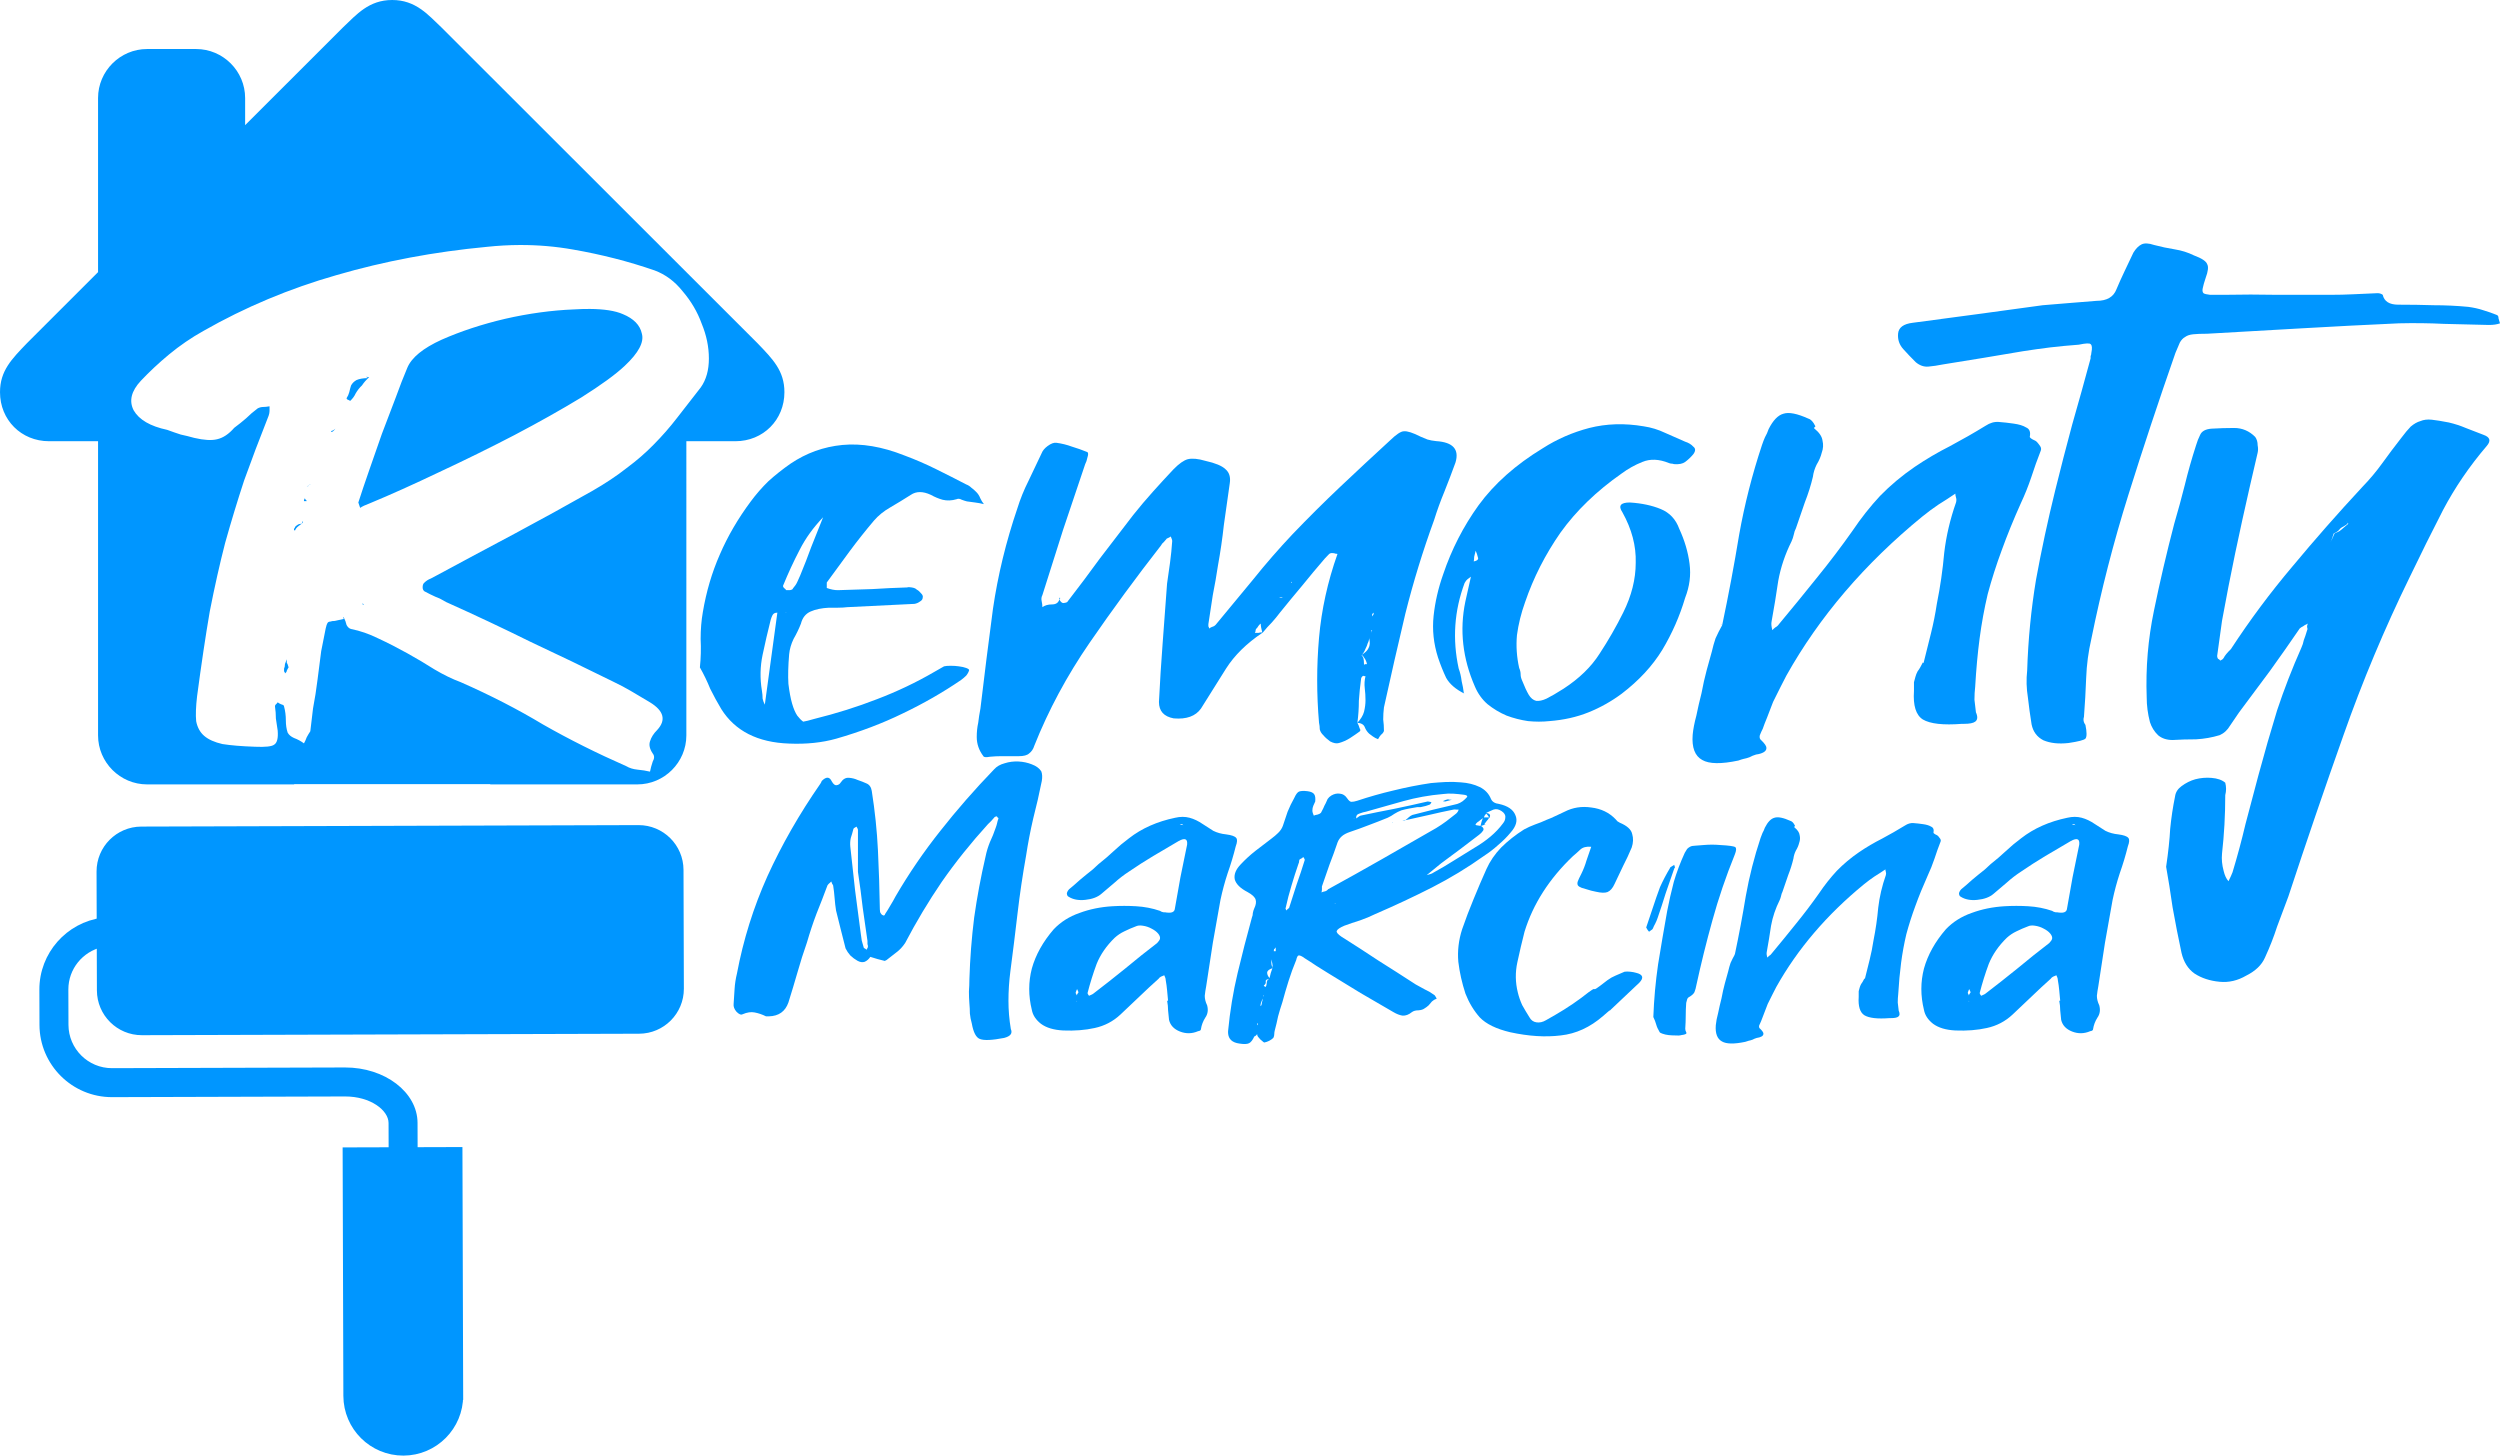 <?xml version="1.0" encoding="UTF-8" standalone="no"?>
<svg
   xmlns:dc="http://purl.org/dc/elements/1.1/"
   xmlns:cc="http://creativecommons.org/ns#"
   xmlns:rdf="http://www.w3.org/1999/02/22-rdf-syntax-ns#"
   xmlns:svg="http://www.w3.org/2000/svg"
   xmlns="http://www.w3.org/2000/svg"
   xmlns:sodipodi="http://sodipodi.sourceforge.net/DTD/sodipodi-0.dtd"
   xmlns:inkscape="http://www.inkscape.org/namespaces/inkscape"
   height="150.058mm"
   id="Layer_1"
   version="1.1"
   viewBox="0 0 974.077 567.149"
   width="257.725mm"
   xml:space="preserve"
   sodipodi:docname="RMblue.svg"
   inkscape:version="0.92.4 (5da689c313, 2019-01-14)"
   inkscape:export-filename="C:\Users\Maro\Documents\##Marek\Projekty\RemontyMarcina\res\logo\RemontyMarcinaKolor.png"
   inkscape:export-xdpi="96"
   inkscape:export-ydpi="96"><defs
   id="defs7">
	

		
		
		
		
	




















</defs><sodipodi:namedview
   pagecolor="#ffffff"
   bordercolor="#666666"
   borderopacity="1"
   objecttolerance="1"
   gridtolerance="10"
   guidetolerance="10"
   inkscape:pageopacity="0"
   inkscape:pageshadow="2"
   inkscape:window-width="1920"
   inkscape:window-height="1001"
   id="namedview5"
   showgrid="false"
   inkscape:zoom="0.921875"
   inkscape:cx="151.93595"
   inkscape:cy="269.30228"
   inkscape:window-x="-9"
   inkscape:window-y="-9"
   inkscape:window-maximized="1"
   inkscape:current-layer="Layer_1"
   units="mm"
   inkscape:snap-text-baseline="false"
   fit-margin-top="0"
   fit-margin-left="0"
   fit-margin-right="0"
   fit-margin-bottom="0" />



<g
   id="g860"><path
     inkscape:connector-curvature="0"
     id="path2"
     d="m 152.814,0 c -9.111,0 -13.887,5.673 -19.102,10.602 L 95.51,48.768 V 38.203 c 0,-10.506 -8.596,-19.102 -19.102,-19.102 H 57.307 c -10.506,0 -19.104,8.596 -19.104,19.102 v 67.83 L 10.508,133.711 C 4.548,139.919 0,144.448 0,152.814 c 0,10.754 8.254,19.1 19.104,19.1 h 19.1 v 114.611 c 0,10.506 8.598,19.102 19.104,19.102 h 57.305 v -0.094 h 76.406 v 0.094 h 57.307 c 10.506,0 19.1,-8.596 19.1,-19.102 V 171.914 h 19.104 c 10.85,0 19.102,-8.345 19.102,-19.1 0,-8.367 -4.546,-12.895 -10.506,-19.104 L 171.918,10.602 C 166.703,5.673 161.926,0 152.814,0 Z m 49.742,95.465 c 7.04,-0.027 13.942,0.56 20.707,1.762 11.059,1.922 21.648,4.63 31.766,8.125 4.235,1.573 7.883,4.282 10.941,8.127 3.294,3.845 5.763,8.04 7.41,12.584 1.882,4.544 2.824,9.087 2.824,13.631 0,4.544 -1.058,8.302 -3.176,11.273 -3.294,4.194 -6.354,8.127 -9.178,11.797 -2.824,3.67 -5.882,7.166 -9.176,10.486 -3.059,3.146 -6.588,6.203 -10.588,9.174 -3.765,2.971 -8.236,5.943 -13.412,8.914 -9.882,5.593 -19.882,11.098 -30,16.516 -9.882,5.243 -20.001,10.659 -30.354,16.252 -0.706,0.35 -1.528,0.788 -2.469,1.312 -0.941,0.35 -1.765,0.873 -2.471,1.572 -0.471,0.35 -0.707,0.96 -0.707,1.834 0,0.699 0.236,1.225 0.707,1.574 1.647,0.874 3.058,1.573 4.234,2.098 1.412,0.524 2.825,1.222 4.236,2.096 11.294,5.068 22.234,10.224 32.822,15.467 10.823,5.068 21.529,10.224 32.117,15.467 2.588,1.223 5.059,2.535 7.412,3.934 2.353,1.398 4.706,2.795 7.059,4.193 5.412,3.321 6.354,6.903 2.824,10.748 -1.412,1.398 -2.354,2.884 -2.824,4.457 -0.471,1.398 -0.118,2.971 1.059,4.719 0.706,0.874 0.706,1.923 0,3.146 -0.471,1.398 -0.823,2.708 -1.059,3.932 -1.412,-0.35 -3.059,-0.612 -4.941,-0.787 -1.647,-0.175 -3.058,-0.611 -4.234,-1.311 -11.529,-5.068 -22.353,-10.487 -32.471,-16.254 -9.882,-5.942 -20.588,-11.445 -32.117,-16.514 -3.294,-1.223 -6.707,-2.885 -10.236,-4.982 -3.294,-2.097 -6.823,-4.194 -10.588,-6.291 -3.765,-2.097 -7.528,-4.02 -11.293,-5.768 -3.529,-1.748 -7.06,-2.971 -10.59,-3.67 -0.706,-0.175 -1.293,-0.698 -1.764,-1.572 -0.235,-1.049 -0.588,-2.011 -1.059,-2.885 l -0.354,-0.262 0.354,0.787 c -1.412,0.35 -2.588,0.61 -3.529,0.785 -0.706,0 -1.295,0.089 -1.766,0.264 -0.471,0 -0.823,0.174 -1.059,0.523 -0.235,0.35 -0.47,1.049 -0.705,2.098 -0.471,2.272 -1.06,5.242 -1.766,8.912 -0.471,3.495 -0.942,7.167 -1.412,11.012 -0.471,3.845 -1.058,7.601 -1.764,11.271 -0.471,3.67 -0.823,6.642 -1.059,8.914 -0.471,0.699 -0.942,1.486 -1.412,2.359 -0.235,0.699 -0.588,1.486 -1.059,2.359 -1.176,-0.874 -2.471,-1.573 -3.883,-2.098 -1.176,-0.524 -2,-1.224 -2.471,-2.098 -0.471,-1.398 -0.705,-2.971 -0.705,-4.719 0,-1.922 -0.236,-3.756 -0.707,-5.504 0,-0.35 -0.353,-0.612 -1.059,-0.787 -0.471,-0.175 -0.942,-0.438 -1.412,-0.787 -0.235,0.35 -0.47,0.612 -0.705,0.787 -0.235,0.175 -0.354,0.438 -0.354,0.787 0.235,1.573 0.354,3.146 0.354,4.719 0.235,1.398 0.47,2.969 0.705,4.717 0.235,2.971 -0.234,4.807 -1.41,5.506 -0.941,0.699 -3.412,0.962 -7.412,0.787 -5.176,-0.175 -9.413,-0.525 -12.707,-1.049 -3.059,-0.699 -5.412,-1.748 -7.059,-3.146 -1.647,-1.398 -2.705,-3.321 -3.176,-5.768 -0.235,-2.447 -0.117,-5.68 0.354,-9.699 1.647,-12.408 3.292,-23.419 4.939,-33.031 1.882,-9.612 3.882,-18.524 6,-26.738 2.353,-8.389 4.824,-16.516 7.412,-24.381 2.824,-7.864 6,-16.253 9.529,-25.166 0.235,-0.699 0.354,-1.31 0.354,-1.834 v -1.836 c -0.941,0.175 -1.765,0.262 -2.471,0.262 -0.706,0 -1.411,0.176 -2.117,0.525 -1.647,1.223 -3.176,2.534 -4.588,3.932 -1.412,1.223 -2.941,2.447 -4.588,3.67 -2.118,2.447 -4.354,3.933 -6.707,4.457 -2.118,0.524 -5.06,0.348 -8.824,-0.525 -1.882,-0.524 -3.646,-0.961 -5.293,-1.311 -1.647,-0.524 -3.413,-1.135 -5.295,-1.834 -6.588,-1.398 -10.941,-3.933 -13.059,-7.604 -1.882,-3.67 -0.94,-7.514 2.824,-11.533 3.294,-3.495 6.941,-6.904 10.941,-10.225 4.235,-3.495 8.706,-6.554 13.412,-9.176 16.235,-9.263 33.528,-16.515 51.881,-21.758 18.588,-5.418 38.117,-9.087 58.588,-11.01 4.324,-0.459 8.598,-0.697 12.822,-0.713 z m 27.148,24.912 c -1.882,-0.011 -3.911,0.049 -6.088,0.18 -8.706,0.35 -17.648,1.573 -26.824,3.67 -8.941,2.097 -17.176,4.806 -24.705,8.127 -7.294,3.321 -11.765,6.99 -13.412,11.01 -1.412,3.321 -2.941,7.253 -4.588,11.797 -1.647,4.369 -3.413,9.001 -5.295,13.895 -1.647,4.719 -3.292,9.438 -4.939,14.156 -1.647,4.719 -3.06,8.914 -4.236,12.584 l 0.707,2.096 c 0.706,-0.524 1.999,-1.135 3.881,-1.834 8,-3.321 16.942,-7.34 26.824,-12.059 10.118,-4.719 19.881,-9.525 29.293,-14.418 9.647,-5.068 18.354,-9.963 26.119,-14.682 7.765,-4.893 13.41,-9 16.939,-12.32 5.412,-5.068 7.648,-9.263 6.707,-12.584 -0.706,-3.321 -3.177,-5.854 -7.412,-7.602 -3,-1.311 -7.324,-1.983 -12.971,-2.016 z m -86.912,26.395 c 0,0.295 0.268,0.458 0.771,0.504 0.096,-0.079 0.193,-0.169 0.289,-0.24 z m 0.734,0.535 c -1.954,0.027 -3.503,0.28 -4.615,0.775 -0.941,0.524 -1.649,1.224 -2.119,2.098 -0.235,0.699 -0.47,1.572 -0.705,2.621 -0.235,0.874 -0.588,1.66 -1.059,2.359 0,0.175 0.118,0.351 0.354,0.525 0.471,0.175 0.823,0.349 1.059,0.523 0.941,-0.874 1.647,-1.834 2.117,-2.883 0.706,-1.223 1.53,-2.273 2.471,-3.146 0.833,-1.237 1.665,-2.183 2.498,-2.873 z m -12.838,19.703 c -0.075,0.07 -0.154,0.141 -0.248,0.211 -0.235,0.175 -0.472,0.349 -0.707,0.523 -0.235,0 -0.47,0.087 -0.705,0.262 v 0.262 h 0.354 c 0.494,-0.245 0.928,-0.67 1.307,-1.258 z m -9.777,21.707 c -0.166,0.123 -0.274,0.183 -0.414,0.277 0.024,-0.002 0.034,-0.016 0.061,-0.016 0.235,0 0.354,-0.087 0.354,-0.262 z m -0.695,0.465 c -0.316,0.193 -0.574,0.32 -0.717,0.32 0.471,0 0.705,-0.087 0.705,-0.262 0,-0.022 0.008,-0.039 0.012,-0.059 z m -1.422,4.777 c 0,0.35 -0.118,0.612 -0.354,0.787 v 0.523 H 119.5 c 0,-0.175 -0.118,-0.349 -0.354,-0.523 -0.235,-0.175 -0.352,-0.438 -0.352,-0.787 z m -0.707,8.914 c 0,0.175 -0.118,0.349 -0.354,0.523 v 0.523 c 0.235,-0.175 0.354,-0.523 0.354,-1.047 z m -0.354,1.047 c -0.471,0.175 -0.823,0.264 -1.059,0.264 -0.235,0 -0.588,0.174 -1.059,0.523 -0.471,0.35 -0.705,0.612 -0.705,0.787 0,0.175 -0.118,0.349 -0.354,0.523 v 0.262 0.264 c 0.235,0 0.354,0.087 0.354,0.262 0.235,-0.699 0.706,-1.312 1.412,-1.836 z m 23.295,31.197 c 0.235,0.175 0.354,0.349 0.354,0.523 0.235,0 0.352,-0.087 0.352,-0.262 z M 111.734,256.875 c -0.235,0.524 -0.47,1.137 -0.705,1.836 0,0.699 -0.118,1.31 -0.354,1.834 v 1.049 c 0.235,0.175 0.354,0.438 0.354,0.787 0.471,-0.35 0.705,-0.699 0.705,-1.049 0.235,-0.524 0.472,-0.961 0.707,-1.311 -0.235,-0.874 -0.472,-1.486 -0.707,-1.836 z"
     style="fill:#0096ff;fill-opacity:1;stroke-width:19.102" /><path
     d="m 380.199,191.518 q 1.15,1.067 1.724,2.562 0.575,1.281 1.437,2.348 -1.724,-0.427 -3.449,-0.64 -1.437,-0.213 -3.162,-0.427 -0.862,-0.213 -2.012,-0.64 -1.15,-0.64 -2.012,-0.213 -2.874,0.854 -5.461,0.213 -2.299,-0.64 -4.599,-1.921 -4.599,-2.135 -7.76,0 -4.024,2.562 -8.048,4.91 -3.736,2.135 -6.323,5.124 -4.886,5.764 -9.485,11.955 -4.311,5.977 -8.91,12.168 v 2.135 q 2.299,0.854 4.311,0.854 7.185,-0.213 13.508,-0.427 6.611,-0.427 13.508,-0.64 0.575,-0.213 1.724,0 1.437,0.213 2.012,0.854 0.862,0.427 1.724,1.494 0.862,0.854 0.575,1.708 0,0.854 -1.15,1.494 -0.862,0.64 -2.012,0.854 l -26.155,1.281 q -1.724,0.213 -3.736,0.213 -1.724,0 -3.449,0 -4.311,0.213 -7.185,1.494 -2.874,1.281 -3.736,4.697 -1.15,2.989 -2.874,5.977 -1.437,2.989 -1.724,5.977 -0.575,6.831 -0.287,11.528 0.575,4.697 1.437,7.685 0.862,2.989 2.012,4.697 1.15,1.494 2.299,2.348 1.437,-0.213 4.311,-1.067 12.934,-3.202 24.43,-7.685 11.784,-4.483 22.418,-10.674 l 3.736,-2.135 q 0.862,-0.213 2.587,-0.213 1.724,0 3.162,0.213 1.724,0.213 2.874,0.64 1.15,0.427 1.15,0.854 -0.287,1.067 -1.15,2.135 -0.862,0.854 -2.012,1.708 -10.634,7.258 -22.706,13.022 -11.784,5.764 -25.867,9.82 -8.335,2.348 -18.394,1.921 -18.394,-0.64 -26.442,-13.449 -2.299,-3.843 -4.311,-7.899 -1.724,-4.27 -4.024,-8.326 0.575,-5.55 0.287,-11.101 0,-5.55 0.862,-10.461 2.012,-11.955 6.611,-22.415 4.599,-10.674 12.071,-20.708 3.162,-4.27 6.898,-7.899 4.024,-3.629 8.622,-6.831 9.197,-6.191 20.119,-7.258 11.209,-1.067 24.143,4.056 6.323,2.348 12.359,5.337 6.036,2.989 11.784,5.977 1.15,0.427 2.012,1.281 1.15,0.854 1.724,1.494 z m -68.404,32.662 q 2.299,-5.55 4.311,-11.101 2.299,-5.764 4.599,-11.528 -5.748,5.977 -9.197,12.809 -3.449,6.618 -6.323,13.663 -0.287,0.427 0.287,1.067 0.575,0.427 0.862,0.854 0.575,0 1.437,0 1.15,-0.213 1.15,-0.64 1.15,-1.281 1.724,-2.562 0.575,-1.281 1.15,-2.562 z m -14.946,44.831 q 0.287,1.708 0.287,3.202 0.287,1.281 0.862,2.348 l 4.886,-35.865 q -0.862,0 -1.437,0.427 -0.575,0.427 -1.15,2.348 -1.724,6.831 -3.162,13.663 -1.437,6.831 -0.287,13.876 z m 18.682,13.663 h -0.287 z m -9.485,-44.19 q 0.287,0.213 0.287,0 z"
     style="font-style:normal;font-variant:normal;font-weight:normal;font-stretch:normal;font-size:247.704px;line-height:1.25;font-family:Takota;-inkscape-font-specification:'Takota, Normal';font-variant-ligatures:normal;font-variant-caps:normal;font-variant-numeric:normal;font-feature-settings:normal;text-align:start;letter-spacing:0px;word-spacing:0px;writing-mode:lr-tb;text-anchor:start;fill:#0096ff;fill-opacity:1;stroke:none;stroke-width:6.192"
     id="path4522"
     inkscape:connector-curvature="0" /><path
     d="m 559.633,171.878 q 9.772,0.64 7.473,8.326 -2.012,5.55 -4.311,11.314 -2.299,5.55 -4.024,11.101 -6.611,18.146 -11.209,36.505 -4.311,18.146 -8.335,36.505 -0.287,2.348 -0.287,4.697 0.287,2.135 0.287,4.483 -0.287,0.854 -1.15,1.494 -0.575,0.64 -1.15,1.708 -1.15,-0.427 -2.012,-1.067 -0.862,-0.64 -1.437,-1.067 -1.15,-1.067 -1.724,-2.562 -0.575,-1.494 -2.874,-1.708 0.575,1.067 0.862,2.135 0.575,0.854 0,1.281 -1.437,1.067 -3.736,2.562 -2.012,1.281 -4.311,1.921 -1.437,0.427 -3.449,-0.64 -1.724,-1.281 -2.587,-2.348 -1.15,-1.067 -1.437,-2.348 0,-1.281 -0.287,-2.562 -1.437,-16.651 0,-33.089 1.437,-16.438 7.185,-32.662 l -0.575,-0.213 0.287,0.213 q -2.299,-0.854 -3.162,0.213 -0.862,0.854 -1.437,1.494 -4.599,5.337 -8.91,10.674 -4.311,5.124 -8.622,10.461 -1.437,1.921 -3.162,3.843 -1.724,1.708 -3.449,3.843 l -0.287,0.213 q -9.197,6.191 -14.083,13.876 -4.886,7.685 -9.772,15.584 -3.162,4.483 -10.634,3.843 -5.748,-1.067 -5.748,-6.404 0.575,-11.528 1.437,-22.842 0.862,-11.528 1.724,-23.269 0.575,-4.056 1.15,-8.112 0.575,-4.27 0.862,-8.539 0,-0.427 -0.575,-1.708 -0.575,0.427 -1.15,0.64 -0.575,0.213 -0.575,0.427 -0.575,0.64 -1.15,1.281 -0.575,0.427 -0.862,1.067 -14.658,18.786 -27.879,37.999 -13.221,19.213 -21.556,40.134 -0.575,1.921 -2.012,2.989 -1.15,1.067 -4.024,1.067 h -6.898 q -2.012,0 -4.311,0.213 -2.299,0.427 -2.587,-0.213 -2.587,-3.416 -2.587,-7.472 0,-2.989 0.575,-5.55 0.287,-2.562 0.862,-5.55 2.299,-19.427 4.886,-38.853 2.874,-19.64 9.485,-39.067 1.724,-5.55 4.311,-10.674 2.587,-5.337 5.173,-10.887 0.575,-1.494 2.299,-2.775 2.012,-1.494 3.449,-1.281 3.162,0.427 6.036,1.494 2.874,0.854 6.036,2.135 0.575,0.427 0,2.135 -0.287,1.494 -0.862,2.562 -4.311,12.809 -8.622,25.618 -4.024,12.595 -8.048,25.404 -0.575,1.067 -0.287,2.348 0.287,1.281 0.287,2.348 1.437,-1.067 3.736,-1.067 2.299,0 2.874,-1.921 0.575,1.067 1.15,1.281 0.287,0.213 1.15,0 0.862,-0.213 0.862,-0.427 6.611,-8.539 12.646,-16.865 6.323,-8.326 12.934,-16.865 3.736,-4.697 7.76,-9.18 4.024,-4.483 8.048,-8.753 3.162,-3.202 5.461,-3.843 2.587,-0.64 6.898,0.64 5.748,1.281 7.76,3.202 2.299,1.921 1.724,5.55 -1.15,8.112 -2.299,16.224 -0.862,7.899 -2.299,15.798 -0.862,5.764 -2.012,11.528 -0.862,5.55 -1.724,11.314 0,0.427 0,0.854 0.287,0.427 0.287,0.854 0.575,-0.427 1.15,-0.64 0.862,-0.213 1.437,-0.854 7.473,-8.966 14.658,-17.719 7.185,-8.966 15.233,-17.505 9.197,-9.607 18.682,-18.573 9.485,-8.966 19.257,-17.932 3.736,-3.629 5.461,-3.629 2.012,-0.213 6.611,2.135 1.437,0.64 2.587,1.067 1.437,0.427 3.449,0.64 z m -61.507,60.842 v 0.213 z m -9.197,13.876 q 0.862,0 1.437,0 0.575,-0.213 1.437,-0.213 -0.575,-2.135 -0.575,-3.416 -0.575,0.427 -0.862,0.854 -0.287,0.427 -0.575,0.854 -0.575,0.427 -0.575,1.067 0,0.427 -0.287,0.854 z m 10.347,-13.663 q 0,0 0.575,-0.213 h -1.437 q 0.287,0.213 0.862,0.213 z m 3.736,-6.191 q 0,0.213 0,0.213 0.287,0 0.287,0.213 v -0.427 z m 25.867,54.864 q 2.012,-2.135 2.587,-4.27 0.575,-2.348 0.575,-4.483 0,-2.348 -0.287,-4.697 -0.287,-2.348 0.287,-4.697 h -0.287 q -0.575,0 -0.575,-0.213 -0.862,0.64 -0.862,1.281 -0.575,4.27 -0.862,8.539 0,4.27 -0.575,8.539 z m 2.587,-22.629 q 0,0 0.575,-0.213 h 0.575 q -0.287,-1.494 -1.15,-2.562 0,-0.213 -0.287,-0.427 -0.287,-0.213 -0.575,-0.64 0,0.213 0,0.427 0.287,0 0.287,0.213 0,0.213 0.287,0.427 0.287,1.067 0.287,2.775 z m -0.862,-3.843 q 2.012,-1.281 2.587,-2.562 0.862,-1.494 0.287,-3.843 v -0.427 q 0,1.281 -0.575,2.348 -0.287,1.067 -0.862,2.135 -0.575,1.494 -1.437,2.348 z m 3.736,-8.539 q 0,-0.64 0.287,-0.854 0,-0.213 -0.287,-0.213 0,0 0,-0.213 v 0.64 z m 0.287,-6.404 q 0,0 0.575,-0.854 v -0.64 q -0.575,0.427 -0.575,0.854 z m -121.576,-7.045 q 0,0.427 -0.287,0.427 v -0.64 h 0.287 v 0.427 z"
     style="font-style:normal;font-variant:normal;font-weight:normal;font-stretch:normal;font-size:247.704px;line-height:1.25;font-family:Takota;-inkscape-font-specification:'Takota, Normal';font-variant-ligatures:normal;font-variant-caps:normal;font-variant-numeric:normal;font-feature-settings:normal;text-align:start;letter-spacing:0px;word-spacing:0px;writing-mode:lr-tb;text-anchor:start;fill:#0096ff;fill-opacity:1;stroke:none;stroke-width:6.192"
     id="path4524"
     inkscape:connector-curvature="0" /><path
     d="m 573.523,224.394 q -0.862,0.64 -1.724,1.281 -0.575,0.427 -1.15,1.494 -6.036,16.224 -2.299,33.303 0.862,2.348 1.15,4.91 0.575,2.348 0.862,4.697 l 0.287,0.213 q -5.173,-2.562 -7.185,-6.191 -1.724,-3.629 -3.162,-7.899 -2.587,-8.112 -1.724,-16.224 0.862,-8.112 3.736,-16.224 4.886,-14.517 13.796,-26.898 9.197,-12.595 25.005,-22.202 8.335,-5.337 18.107,-7.899 10.059,-2.562 21.269,-0.64 4.311,0.64 8.335,2.562 4.024,1.708 7.76,3.416 2.012,0.64 3.162,1.921 1.437,1.067 0,2.989 -1.437,1.708 -3.162,2.989 -1.437,1.067 -4.311,0.854 -0.575,-0.213 -1.15,-0.213 -0.287,0 -0.862,-0.213 -5.748,-2.348 -10.347,-0.427 -4.311,1.708 -8.048,4.483 -14.658,10.247 -23.855,23.056 -8.91,12.809 -13.796,27.112 -2.299,6.404 -3.162,12.809 -0.575,6.404 0.862,12.809 0.575,1.281 0.575,2.562 0,1.067 0.575,2.348 1.437,3.629 2.587,5.55 1.15,1.921 2.874,2.348 1.724,0.213 4.024,-0.854 2.587,-1.281 6.611,-3.843 9.197,-5.977 14.083,-13.663 5.173,-7.899 9.197,-16.011 4.886,-9.82 4.886,-19.427 0.287,-9.82 -5.173,-19.64 -2.587,-3.843 2.874,-3.843 6.898,0.427 12.071,2.562 5.173,2.135 7.185,7.685 3.162,6.831 4.024,13.663 0.862,6.618 -1.724,13.236 -3.162,10.674 -8.91,20.281 -5.748,9.393 -15.808,17.078 -6.036,4.483 -12.934,7.258 -6.898,2.775 -15.233,3.416 -4.024,0.427 -8.335,0 -4.311,-0.64 -8.335,-2.135 -4.024,-1.708 -7.473,-4.483 -3.162,-2.775 -4.886,-6.831 -7.185,-16.438 -3.736,-33.089 0.575,-2.562 1.15,-5.124 0.575,-2.775 1.15,-5.124 0.287,-1.281 0.287,-2.562 0,-1.281 0.287,-2.775 2.587,-0.427 2.012,-1.708 -0.287,-1.281 -0.862,-2.562 0.287,-0.213 0.862,-1.281 0.287,0.427 1.15,1.067 -1.437,0 -2.012,0.213 -0.287,1.067 -0.575,2.348 0,1.281 -0.287,2.348 -0.287,1.281 -0.575,2.562 0,1.281 0,2.562 z"
     style="font-style:normal;font-variant:normal;font-weight:normal;font-stretch:normal;font-size:247.704px;line-height:1.25;font-family:Takota;-inkscape-font-specification:'Takota, Normal';font-variant-ligatures:normal;font-variant-caps:normal;font-variant-numeric:normal;font-feature-settings:normal;text-align:start;letter-spacing:0px;word-spacing:0px;writing-mode:lr-tb;text-anchor:start;fill:#0096ff;fill-opacity:1;stroke:none;stroke-width:6.192"
     id="path4526"
     inkscape:connector-curvature="0" /><path
     d="m 671.01,243.607 q 3.736,-17.719 6.611,-35.224 3.162,-17.719 8.91,-35.011 0.575,-1.708 1.15,-2.989 0.862,-1.494 1.437,-3.202 2.587,-5.124 5.748,-5.977 3.162,-1.067 9.772,1.921 1.437,0.427 2.587,2.775 0.287,0.213 -0.287,0.64 -0.287,0.213 0,0.427 2.874,2.348 3.162,4.697 0.575,2.348 -0.287,4.697 -0.575,2.348 -2.012,4.697 -1.15,2.348 -1.437,4.697 -1.15,4.91 -3.162,10.034 -1.724,4.91 -3.449,10.034 -0.575,1.067 -0.862,2.562 -0.287,1.281 -0.862,2.562 -3.736,7.472 -5.173,15.371 -1.15,7.899 -2.587,15.798 -0.287,1.281 0.287,3.416 0.575,-0.64 1.15,-1.067 0.862,-0.427 1.437,-1.281 7.473,-8.966 14.658,-17.932 7.473,-9.18 14.083,-18.573 4.886,-7.258 10.634,-13.449 6.036,-6.191 13.508,-11.314 6.611,-4.483 13.796,-8.112 7.185,-3.843 13.796,-7.899 2.587,-1.708 5.173,-1.494 2.874,0.213 5.748,0.64 3.162,0.427 4.886,1.494 2.012,0.854 1.437,3.629 0,0.427 1.15,1.067 1.15,0.427 1.724,1.067 0.575,0.64 1.15,1.494 0.575,0.854 0.287,1.708 -2.012,5.124 -3.736,10.461 -1.724,5.124 -4.024,10.034 -4.311,9.607 -7.473,18.359 -3.162,8.539 -5.461,17.078 -2.012,8.539 -3.162,17.292 -1.15,8.753 -1.724,18.786 -0.287,2.562 -0.287,5.124 0.287,2.562 0.575,4.91 1.15,2.562 -0.287,3.629 -1.15,0.854 -4.311,0.854 h -0.862 q -10.922,0.854 -15.233,-1.708 -4.024,-2.562 -3.449,-11.101 0,-2.348 0,-3.416 0.287,-1.281 0.575,-2.135 0.287,-1.067 0.862,-2.135 0.862,-1.067 2.012,-3.416 l 0.287,0.213 q 1.437,-5.977 2.874,-11.528 1.437,-5.764 2.299,-11.528 2.012,-10.034 2.874,-19.854 1.15,-9.82 4.599,-19.64 0.287,-1.067 0,-1.921 -0.287,-0.854 -0.287,-1.921 h 0.575 l -0.287,0.213 q -3.449,2.348 -6.898,4.483 -3.162,2.135 -6.323,4.697 -33.627,27.539 -52.884,61.909 -0.862,1.708 -2.299,4.483 -1.437,2.775 -2.874,5.764 -1.15,2.989 -2.299,5.977 -1.15,2.775 -1.724,4.483 -0.575,1.067 -1.15,2.562 -0.287,1.281 0.575,1.921 2.012,1.921 2.012,2.989 0,1.067 -1.15,1.708 -1.15,0.64 -2.874,0.854 -1.437,0.427 -2.587,1.067 -1.15,0.427 -2.299,0.64 -0.862,0.213 -2.012,0.64 -10.059,2.135 -14.083,-0.213 -4.311,-2.348 -3.736,-9.82 0.287,-3.202 1.437,-7.472 0.862,-4.27 2.012,-8.753 0.862,-4.697 2.012,-8.966 1.15,-4.27 2.012,-7.258 0.575,-2.562 1.437,-5.124 1.15,-2.562 2.587,-5.124 l -0.575,-0.213 h 0.287 z"
     style="font-style:normal;font-variant:normal;font-weight:normal;font-stretch:normal;font-size:247.704px;line-height:1.25;font-family:Takota;-inkscape-font-specification:'Takota, Normal';font-variant-ligatures:normal;font-variant-caps:normal;font-variant-numeric:normal;font-feature-settings:normal;text-align:start;letter-spacing:0px;word-spacing:0px;writing-mode:lr-tb;text-anchor:start;fill:#0096ff;fill-opacity:1;stroke:none;stroke-width:6.192"
     id="path4528"
     inkscape:connector-curvature="0" /><path
     d="m 972.928,122.777 q 0.575,0.213 0.575,1.281 0.287,1.067 0.575,1.921 -1.724,0.64 -4.311,0.64 -8.622,-0.213 -17.532,-0.427 -8.622,-0.427 -17.532,-0.213 -18.969,0.854 -37.364,1.921 -18.394,1.067 -37.364,2.135 -3.449,0 -5.461,0.213 -2.012,0.213 -3.162,1.067 -1.15,0.64 -2.012,2.135 -0.575,1.494 -1.724,4.056 -9.772,27.966 -18.394,55.505 -8.622,27.539 -14.371,55.932 -1.724,7.472 -2.012,15.157 -0.287,7.685 -0.862,15.157 -0.575,1.708 0.575,3.202 0.862,4.27 0,5.337 -0.862,0.854 -6.611,1.708 -5.748,0.64 -9.772,-1.067 -3.736,-1.921 -4.599,-6.191 -0.862,-5.337 -1.437,-10.461 -0.862,-5.337 -0.287,-10.461 0.575,-18.146 3.449,-35.438 3.162,-17.292 7.473,-34.797 3.162,-12.809 6.611,-25.618 3.736,-13.022 7.185,-25.831 0,-0.427 0,-0.854 0.287,-0.64 0.287,-1.281 0.575,-2.775 -0.287,-3.416 -0.575,-0.64 -4.599,0.213 -5.748,0.427 -11.209,1.067 -5.173,0.64 -10.634,1.494 -7.76,1.281 -15.233,2.562 -7.76,1.281 -15.808,2.562 -3.162,0.64 -5.748,0.854 -2.587,0.213 -4.886,-1.708 -2.587,-2.562 -4.886,-5.124 -2.299,-2.562 -2.012,-5.977 0.287,-3.629 5.748,-4.27 12.934,-1.708 25.58,-3.416 12.359,-1.708 25.005,-3.416 5.173,-0.427 10.347,-0.854 5.173,-0.427 10.634,-0.854 6.036,0 7.76,-4.483 1.437,-3.416 3.162,-7.045 1.724,-3.629 3.449,-7.258 1.437,-2.348 3.162,-3.202 1.724,-0.854 4.886,0.213 4.024,1.067 8.048,1.708 4.024,0.64 7.473,2.348 4.599,1.708 5.173,3.416 0.862,1.494 -0.575,5.337 -0.862,2.562 -1.15,4.056 -0.287,1.281 0.287,1.921 0.575,0.427 2.587,0.64 2.012,0 5.461,0 10.347,-0.213 20.694,0 10.347,0 20.694,0 4.599,0 8.91,-0.213 4.599,-0.213 9.485,-0.427 l 0.287,0.427 -0.287,-0.427 q 1.15,0 2.012,0.64 0.862,3.843 6.036,3.843 7.185,0 13.796,0.213 6.898,0 13.508,0.64 3.162,0.427 5.748,1.281 2.874,0.854 5.461,1.921 z"
     style="font-style:normal;font-variant:normal;font-weight:normal;font-stretch:normal;font-size:247.704px;line-height:1.25;font-family:Takota;-inkscape-font-specification:'Takota, Normal';font-variant-ligatures:normal;font-variant-caps:normal;font-variant-numeric:normal;font-feature-settings:normal;text-align:start;letter-spacing:0px;word-spacing:0px;writing-mode:lr-tb;text-anchor:start;fill:#0096ff;fill-opacity:1;stroke:none;stroke-width:6.192"
     id="path4530"
     inkscape:connector-curvature="0" /><g
     aria-label="Marcina"
     transform="scale(1.16,0.862)"
     style="font-style:normal;font-variant:normal;font-weight:normal;font-stretch:normal;font-size:159.984px;line-height:1.25;font-family:Takota;-inkscape-font-specification:'Takota, Normal';font-variant-ligatures:normal;font-variant-caps:normal;font-variant-numeric:normal;font-feature-settings:normal;text-align:start;letter-spacing:0px;word-spacing:0px;writing-mode:lr-tb;text-anchor:start;fill:#0096ff;fill-opacity:1;stroke:none;stroke-width:3.999"
     id="text4531"><path
       d="m 349.769,348.68 q 0.48,1.76 0.16,4.32 -1.28,8.639 -2.88,16.958 -1.44,8.319 -2.4,16.798 -1.76,13.279 -2.88,26.237 -1.12,12.959 -2.4,26.077 -0.64,6.719 -0.64,13.279 0,6.399 0.8,12.799 0.96,2.88 -2.24,4 -6.079,1.6 -8.159,0.48 -1.92,-0.96 -2.72,-7.039 -0.48,-2.24 -0.64,-4.48 0,-2.24 -0.16,-4.48 -0.16,-2.72 -0.16,-5.439 0.16,-2.72 0.16,-5.599 0.32,-14.079 1.6,-27.837 1.44,-13.759 3.84,-27.677 0.48,-3.2 1.44,-6.399 1.12,-3.2 1.92,-6.399 0.32,-1.12 0.48,-2.08 0.16,-1.12 0.48,-2.24 0,-0.32 -0.32,-0.48 -0.16,-0.16 -0.16,-0.48 -0.48,0 -0.8,0.32 -1.28,2.08 -2.24,3.2 -8.639,12.799 -15.518,26.077 -6.719,13.279 -12.319,27.677 -1.28,2.56 -2.88,4.16 -1.6,1.6 -3.36,3.52 -0.16,0.16 -0.48,0.32 -0.16,0.16 -0.32,0 -2.08,-0.64 -4.64,-1.76 -0.8,1.6 -1.92,2.24 -1.12,0.48 -2.4,-0.48 -1.28,-0.96 -2.4,-2.4 -0.96,-1.44 -1.6,-3.2 -0.8,-4.16 -1.6,-8.479 -0.8,-4.32 -1.6,-8.639 -0.32,-2.72 -0.48,-5.599 -0.16,-2.88 -0.48,-5.599 0,-0.32 -0.32,-0.8 -0.16,-0.64 -0.32,-1.12 -0.32,0.32 -0.64,0.8 -0.32,0.32 -0.64,0.96 -1.76,6.399 -3.68,12.799 -1.76,6.239 -3.2,12.959 -1.76,6.719 -3.2,13.599 -1.44,6.719 -3.04,13.599 -1.6,6.079 -6.559,6.239 h -0.96 q -1.92,-1.28 -3.84,-1.76 -1.76,-0.48 -4,0.8 -0.8,0.64 -2.08,-1.12 -1.12,-1.76 -0.96,-3.52 0.16,-3.36 0.32,-6.719 0.16,-3.52 0.8,-7.039 3.2,-22.878 10.239,-43.996 7.199,-21.278 17.758,-41.756 0.32,-0.64 0.48,-1.28 2.24,-3.04 3.36,0.16 0.8,1.92 1.6,1.76 0.96,-0.16 1.44,-1.28 1.12,-2.24 2.72,-2.08 1.6,0.16 2.88,0.96 1.76,0.8 3.04,1.6 1.44,0.8 1.76,3.36 1.6,13.599 2.08,26.877 0.48,13.119 0.64,26.717 0,1.28 0.32,1.76 0.32,0.8 0.96,0.96 0,0.16 0.16,0 0.32,-0.32 0.32,-0.64 0.96,-1.92 1.76,-3.84 0.96,-2.08 1.76,-4.16 6.719,-15.518 15.039,-29.597 8.319,-14.239 18.078,-27.837 1.28,-1.92 3.52,-2.72 2.24,-0.96 4.64,-0.8 2.4,0.16 4.48,1.28 2.24,1.12 3.2,3.2 z m -58.714,80.632 q 0.16,-0.48 0.32,-0.8 0.16,-0.32 0.16,-0.64 0,-0.64 -0.16,-1.12 0,-0.64 0,-1.44 -0.8,-7.359 -1.6,-15.039 -0.64,-7.679 -1.6,-16.158 V 375.237 q 0,-0.48 -0.16,-0.8 -0.16,-0.48 -0.32,-0.8 -0.32,0.32 -0.8,0.64 -0.32,0.32 -0.32,0.8 -0.32,1.76 -0.8,3.68 -0.32,1.92 -0.16,4 0.8,9.759 1.6,19.678 0.96,9.759 1.92,19.678 0.16,1.44 0.32,3.04 0.32,1.6 0.64,3.04 0,0.32 0.32,0.48 0.32,0.16 0.64,0.64 z"
       style="font-style:normal;font-variant:normal;font-weight:normal;font-stretch:normal;font-size:159.984px;font-family:Takota;-inkscape-font-specification:'Takota, Normal';font-variant-ligatures:normal;font-variant-caps:normal;font-variant-numeric:normal;font-feature-settings:normal;text-align:start;writing-mode:lr-tb;text-anchor:start;fill:#0096ff;fill-opacity:1;stroke-width:3.999"
       id="path858"
       inkscape:connector-curvature="0" /><path
       d="m 392.34,452.35 q -0.16,-2.4 -0.32,-4.64 -0.16,-2.4 -0.48,-4.8 0,-0.8 -0.48,-2.08 -0.64,0.32 -1.12,0.64 -0.48,0.32 -0.8,0.96 -3.2,3.84 -6.399,7.999 -3.2,4 -6.399,8.159 -3.68,4.64 -8.639,6.079 -4.8,1.44 -10.559,1.12 -4.8,-0.32 -7.519,-3.04 -2.56,-2.72 -3.04,-6.239 -1.76,-9.599 0,-18.718 1.92,-9.279 7.359,-17.758 3.52,-4.96 8.639,-7.359 5.12,-2.56 11.039,-3.04 4,-0.32 7.999,0 4.16,0.32 7.999,2.08 0.48,0.48 1.12,0.64 0.8,0 1.28,0.16 2.24,0.32 2.56,-1.44 0.96,-7.359 1.92,-14.559 1.12,-7.199 2.24,-14.719 0.32,-4 -2.88,-1.6 -4.16,3.36 -8.479,6.719 -4.16,3.36 -8.159,7.039 -2.56,2.24 -4.8,4.96 -2.24,2.56 -4.48,5.12 -1.92,2.24 -5.439,2.72 -3.36,0.48 -5.599,-1.44 -0.32,-0.16 -0.48,-0.8 -0.16,-0.8 0,-1.12 0.32,-1.12 0.96,-1.76 0.64,-0.8 1.28,-1.44 2.08,-2.56 4.16,-4.8 2.24,-2.24 4.16,-4.8 2.72,-2.88 5.12,-5.919 2.4,-3.04 5.12,-5.759 6.399,-6.719 15.518,-9.279 2.56,-0.8 4.8,0 2.24,0.8 4.48,2.88 1.76,1.6 3.52,3.04 1.92,1.28 4.32,1.6 2.72,0.48 3.36,1.6 0.64,0.96 -0.16,3.84 -1.12,6.079 -2.72,12.159 -1.44,5.919 -2.4,11.999 -1.28,9.759 -2.56,19.358 -1.12,9.599 -2.24,19.678 -0.32,2.24 -0.48,4.32 0,2.08 0.8,4.32 0.64,3.2 -0.64,5.599 -1.12,2.4 -1.44,5.12 0,0.8 -0.96,0.96 -3.04,1.76 -6.079,0.16 -3.04,-1.6 -3.68,-5.279 -0.16,-2.24 -0.32,-4.32 0,-2.08 -0.32,-4.32 z m 4,-79.832 q -0.48,0.48 -0.64,0.8 v -0.16 q 0.16,-0.16 0.16,-0.32 0.16,-0.16 0.32,-0.32 0.32,0.16 0.64,0.32 0.32,0 0.64,0.16 -0.48,-0.48 -0.32,-0.48 z m -30.557,77.592 q 0.48,-0.32 0.8,-0.48 0.32,-0.16 0.64,-0.48 5.439,-5.599 10.719,-11.359 5.279,-5.919 10.719,-11.519 0.8,-1.12 0.96,-1.92 0.16,-1.12 -0.64,-2.4 -0.8,-1.28 -2.24,-2.24 -1.28,-0.96 -2.88,-1.28 -1.44,-0.32 -2.4,0.32 -1.92,0.96 -3.84,2.24 -1.76,1.12 -3.2,2.88 -4.16,5.439 -6.079,11.839 -1.76,6.399 -3.04,13.119 0,0.32 0.16,0.64 0.16,0.32 0.32,0.64 z m -3.52,-1.6 q -0.32,-0.96 -0.48,-1.44 -0.16,0.32 -0.48,1.6 0,0.32 0.16,0.64 0.16,0.16 0.16,0.64 0.16,-0.48 0.32,-0.8 0.16,-0.32 0.32,-0.64 z m -0.64,4.16 h 0.16 l -0.16,-0.32 z"
       style="font-style:normal;font-variant:normal;font-weight:normal;font-stretch:normal;font-size:159.984px;font-family:Takota;-inkscape-font-specification:'Takota, Normal';font-variant-ligatures:normal;font-variant-caps:normal;font-variant-numeric:normal;font-feature-settings:normal;text-align:start;writing-mode:lr-tb;text-anchor:start;fill:#0096ff;fill-opacity:1;stroke-width:3.999"
       id="path860"
       inkscape:connector-curvature="0" /><path
       d="m 503.532,363.398 q 4.32,1.28 5.439,4.96 1.28,3.68 -1.6,7.999 -1.76,2.88 -4.16,5.599 -2.24,2.72 -4.8,4.96 -8.159,7.839 -17.438,14.239 -9.119,6.239 -19.038,11.999 -2.4,1.6 -5.12,2.88 -2.72,1.12 -5.279,2.4 -2.24,1.28 -2.56,2.4 -0.16,0.96 1.6,2.56 6.239,5.279 12.319,10.719 6.239,5.279 12.639,10.879 1.44,1.12 3.04,2.24 1.6,0.96 2.88,2.24 0.48,0.32 0.64,0.8 0.16,0.48 0.48,1.12 -0.96,0.48 -1.6,1.28 -0.48,0.8 -1.12,1.76 -0.64,0.8 -1.44,1.44 -0.64,0.64 -1.92,0.8 -1.44,0 -2.24,0.8 -1.6,1.76 -3.2,1.6 -1.44,-0.32 -3.04,-1.6 -5.599,-4.32 -11.039,-8.639 -5.279,-4.32 -10.879,-8.959 -2.08,-1.76 -4,-3.36 -1.92,-1.76 -3.84,-3.36 -1.44,-1.44 -2.08,-1.28 -0.48,0.16 -0.8,2.08 -1.44,4.64 -2.56,9.439 -1.12,4.8 -2.08,9.599 -0.8,3.2 -1.44,6.399 -0.48,3.2 -1.12,6.399 -0.16,0.8 -0.16,1.6 0,0.96 -0.32,1.76 -1.28,1.6 -3.04,2.08 -0.16,0 -0.8,-0.8 -0.64,-0.64 -0.96,-1.28 -0.64,-0.8 -0.64,-1.76 -0.32,0.8 -0.96,1.12 -0.8,2.4 -1.76,3.04 -0.96,0.64 -3.2,0.16 -3.68,-0.64 -3.84,-4.8 0,-0.48 0,-0.8 0.16,-0.32 0,0 0.96,-13.599 3.2,-26.237 2.24,-12.639 4.8,-25.118 0.32,-0.96 0.32,-2.08 0.16,-1.12 0.48,-2.08 0.8,-2.24 0.48,-3.84 -0.32,-1.76 -2.72,-3.52 -3.68,-2.56 -4.32,-5.759 -0.48,-3.36 2.08,-6.879 2.24,-3.2 4.8,-5.919 2.72,-2.88 5.439,-5.599 1.28,-1.28 2.24,-2.56 1.12,-1.44 1.6,-3.2 0.8,-3.36 1.6,-6.399 0.96,-3.2 2.24,-6.239 0.8,-2.4 1.6,-2.88 0.96,-0.48 2.88,-0.16 1.76,0.32 2.24,1.44 0.48,0.96 0.32,3.2 -0.32,0.96 -0.64,1.92 -0.32,0.96 -0.32,2.24 0,0.48 0.16,1.12 0.16,0.64 0.32,1.12 0.48,-0.32 1.28,-0.48 0.8,-0.32 1.12,-0.8 0.48,-1.12 0.8,-2.08 0.32,-1.12 0.8,-2.24 0.32,-0.96 0.64,-1.92 0.48,-0.96 1.28,-1.6 1.44,-1.12 2.88,-0.8 1.44,0.16 2.4,2.08 0.8,1.6 1.44,1.6 0.8,0 1.92,-0.48 6.079,-2.72 12.159,-4.64 6.239,-2.08 12.639,-3.36 2.56,-0.32 4.96,-0.48 2.56,-0.16 5.12,0.16 3.52,0.32 6.239,2.08 2.72,1.76 3.84,5.439 0.64,1.92 2.72,2.24 z m -81.272,100.15 q 0,-0.32 0.32,-0.64 -0.32,-0.48 -0.32,-0.48 v 0.16 z m 1.28,-8.799 q 0.32,-0.8 0.32,-1.6 0.16,-0.8 0.32,-1.6 v -0.16 q -0.8,1.92 -0.8,3.2 z m 0.8,-4.16 q 0,-0.16 0,-0.16 0.16,-0.16 0.16,-0.32 0,0 -0.16,-0.32 z m 0.8,-4.48 q 0.32,-0.8 0.32,-1.6 0,-0.8 0.32,-1.6 0,-0.16 0.16,-0.16 0.16,0 0.32,-0.32 -1.28,0.32 -1.12,1.28 0.16,0.96 -0.64,1.76 0,0.32 0.64,0.64 z m 1.28,-4 q 0.32,-2.24 0.96,-4.48 -1.76,0.8 -1.76,2.08 0,1.12 0.8,2.4 z m 0.96,-4.48 q 0,-0.32 0,-0.8 0.16,-0.48 0,-0.96 0,-0.48 -0.16,-1.12 -0.16,-0.64 -0.32,-1.12 0.16,1.12 0.16,2.24 0.16,0.96 0.32,1.76 z m 1.12,-9.439 -0.32,0.64 q -0.16,0.16 -0.16,0 -0.16,0.32 -0.16,1.12 h 0.64 z m 4.48,-17.758 q 1.28,-5.439 2.56,-10.719 1.44,-5.439 2.72,-11.039 0,-0.32 -0.48,-1.28 -0.32,0.32 -0.64,0.64 -0.32,0.16 -0.64,0.48 -0.16,0.48 -0.16,0.96 0,0.48 -0.16,0.8 -1.28,4.96 -2.4,10.079 -1.12,4.96 -1.92,9.919 -0.16,0.32 0,0.64 0.16,0.32 0.16,0.64 0.32,-0.32 0.48,-0.64 0.32,-0.32 0.48,-0.48 z m 67.193,-40.956 q -0.32,-0.8 -0.96,-1.76 -0.64,0.96 -0.8,1.76 z m -3.84,2.08 q -1.12,1.28 -0.48,1.44 0.64,0.16 1.44,0.32 0.16,-0.96 0.32,-1.76 0.16,-0.8 0.48,-1.76 -0.48,0.48 -0.96,0.96 -0.32,0.48 -0.8,0.8 z m -48.155,36.636 q 0.16,0.16 0.16,0.16 0.16,0 0.32,0.16 v -0.16 q -0.32,0 -0.48,-0.16 z m 0.32,-1.92 v 0.48 z m -2.4,-4.32 q 9.119,-6.719 18.078,-13.599 9.119,-7.039 18.238,-14.079 1.76,-1.44 3.36,-3.04 1.6,-1.76 3.36,-3.52 0.64,-0.8 0.8,-1.76 -0.32,0 -0.8,0 -0.48,-0.16 -0.96,0 -4.16,1.12 -8.159,2.4 -3.84,1.12 -7.999,2.4 0.64,-0.64 1.12,-1.28 0.64,-0.8 1.28,-1.12 3.68,-1.28 7.039,-2.4 3.52,-1.12 7.039,-2.24 2.08,-0.48 3.52,-2.4 0.96,-1.12 0.8,-1.44 -0.16,-0.48 -1.12,-0.64 -1.76,-0.32 -3.52,-0.48 -1.76,-0.16 -3.52,0.16 -6.879,0.8 -13.279,3.2 -6.239,2.4 -12.639,4.8 -0.8,0.16 -2.08,0.8 -1.28,0.48 -1.12,2.24 -0.16,0 -0.48,0 -0.16,-0.16 -0.48,0 -0.48,0 -0.8,0.16 0.32,-0.16 0.8,-0.16 h 0.96 q 0.32,-0.32 0.64,-0.64 0.48,-0.48 0.8,-0.64 5.599,-1.6 11.199,-3.04 5.759,-1.6 11.359,-3.36 0.32,0 1.28,0.32 -0.32,0.96 -0.64,1.12 -1.12,0.64 -3.04,1.12 h -1.12 q -1.28,0.32 -2.72,0.64 -1.28,0.32 -2.56,0.8 -1.28,0.64 -2.4,1.6 -0.96,0.96 -2.24,1.76 -3.2,1.76 -6.399,3.36 -3.04,1.6 -6.239,3.04 -1.76,0.8 -2.72,1.92 -0.96,1.12 -1.44,2.72 -1.28,5.12 -2.72,10.079 -1.28,4.96 -2.56,9.919 0,0.64 0,1.44 0,0.64 -0.16,1.28 0.48,-0.32 1.12,-0.48 0.64,-0.16 1.12,-0.96 z m 26.557,-0.32 h 0.16 z m 4.16,-2.56 h 0.16 l -0.48,-0.96 0.48,0.96 z m 27.997,-26.877 q 0.8,-1.28 0.8,-2.72 0.16,-1.6 -1.28,-2.88 -1.44,-1.28 -2.72,-0.64 -1.12,0.64 -2.4,1.44 1.76,0.48 1.12,2.08 v 0.16 l -0.16,0.16 v -0.16 q -0.32,0.8 -0.8,1.44 -0.32,0.64 -0.8,1.44 l 0.16,0.16 q -0.32,0.32 -1.28,0.64 1.28,1.12 0.64,2.24 -0.48,0.96 -1.28,1.76 -3.2,3.2 -6.399,6.559 -3.2,3.2 -6.399,6.399 l -4.8,5.279 q 1.6,-0.48 2.24,-1.12 3.68,-2.72 7.039,-5.599 3.36,-2.88 6.719,-5.599 3.04,-2.4 5.439,-5.12 2.4,-2.72 4.16,-5.919 z m -17.118,-10.719 q -0.64,0.16 -2.24,0.8 -0.48,0 -0.8,-0.16 0.96,-0.64 1.6,-0.8 0.32,0 0.64,0.16 0.48,0 0.8,0 z m -19.998,10.239 0.16,0.16 -0.16,0.16 z m 2.72,-0.64 q 0.32,0 0.64,0 0.32,-0.16 0.64,-0.16 0.16,0 0.16,0 0,-0.16 0.16,-0.16 -0.16,0.16 -0.16,0.32 z m 28.317,1.6 -0.16,-0.16 h 0.48 z"
       style="font-style:normal;font-variant:normal;font-weight:normal;font-stretch:normal;font-size:159.984px;font-family:Takota;-inkscape-font-specification:'Takota, Normal';font-variant-ligatures:normal;font-variant-caps:normal;font-variant-numeric:normal;font-feature-settings:normal;text-align:start;writing-mode:lr-tb;text-anchor:start;fill:#0096ff;fill-opacity:1;stroke-width:3.999"
       id="path862"
       inkscape:connector-curvature="0" /><path
       d="m 528.389,386.916 q -11.999,15.359 -16.318,34.237 -1.28,6.719 -2.4,13.759 -1.12,6.879 0.16,13.759 0.48,2.72 1.44,5.599 1.12,2.72 2.4,5.439 0.8,2.08 2.4,2.4 1.6,0.32 3.2,-0.96 3.2,-2.4 6.079,-4.8 3.04,-2.56 5.759,-5.279 3.2,-3.36 3.68,-3.68 0.64,-0.48 0.64,-0.32 0.16,0.16 0.64,-0.16 0.64,-0.48 3.84,-3.84 1.28,-1.28 2.72,-2.08 1.6,-0.96 3.04,-1.76 0.8,-0.16 1.92,0 1.12,0.16 1.92,0.48 3.52,1.12 1.12,4.48 l -9.439,11.999 -0.48,0.64 q 0.16,-0.32 -0.32,0.16 -0.48,0.48 -1.92,2.24 -6.559,7.679 -14.239,8.799 -7.679,1.28 -16.958,-1.44 -7.039,-2.24 -10.239,-6.719 -3.04,-4.64 -4.8,-10.719 -1.76,-7.199 -2.4,-14.399 -0.48,-7.359 1.28,-14.719 1.76,-6.879 3.84,-13.599 2.08,-6.879 4.32,-13.599 1.76,-5.279 4.96,-9.759 3.36,-4.48 7.679,-8.159 1.76,-1.28 3.68,-2.24 2.08,-0.96 3.84,-2.08 1.6,-0.8 3.04,-1.76 1.44,-0.96 3.04,-1.92 4.16,-2.88 8.959,-1.92 4.96,0.8 8.159,5.279 0.32,0.48 0.64,0.96 0.32,0.32 0.8,0.64 3.68,2.08 4.16,5.12 0.64,2.88 -0.16,6.079 -1.28,4.16 -2.88,8.319 -1.44,4 -2.88,8.159 -0.96,2.88 -2.4,3.68 -1.28,0.64 -3.84,-0.16 l -1.6,-0.48 q -2.08,-0.8 -3.2,-1.28 -0.96,-0.48 -1.28,-1.12 -0.32,-0.8 0,-1.92 0.32,-1.12 1.12,-3.2 1.12,-3.04 1.76,-6.079 0.8,-3.04 1.6,-6.239 -2.4,-0.32 -3.68,1.28 -1.12,1.44 -2.4,2.88 z"
       style="font-style:normal;font-variant:normal;font-weight:normal;font-stretch:normal;font-size:159.984px;font-family:Takota;-inkscape-font-specification:'Takota, Normal';font-variant-ligatures:normal;font-variant-caps:normal;font-variant-numeric:normal;font-feature-settings:normal;text-align:start;writing-mode:lr-tb;text-anchor:start;fill:#0096ff;fill-opacity:1;stroke-width:3.999"
       id="path864"
       inkscape:connector-curvature="0" /><path
       d="m 577.735,381.956 q 4.48,0.32 5.12,0.96 0.64,0.64 -0.16,3.36 -4.48,14.879 -7.519,29.757 -3.04,14.719 -5.439,29.597 -0.16,1.28 -0.48,2.4 -0.16,1.12 -1.6,2.4 -0.8,0.48 -0.96,1.28 -0.16,0.8 -0.32,1.6 -0.16,3.04 -0.16,5.919 0,2.72 -0.16,5.759 0,0.8 0.32,1.6 0.48,0.96 -1.6,1.28 -0.8,0.32 -2.08,0.16 -1.12,0 -2.24,-0.16 -1.12,-0.16 -2.08,-0.64 -0.8,-0.32 -0.96,-0.8 -0.8,-1.76 -1.12,-3.36 -0.32,-1.6 -0.96,-3.36 0.32,-11.999 1.6,-23.838 1.44,-11.999 3.04,-23.998 0.96,-6.719 2.24,-13.279 1.44,-6.559 3.68,-13.119 0.48,-1.12 0.8,-1.76 0.48,-0.64 0.96,-0.96 0.64,-0.48 1.6,-0.48 1.12,-0.16 3.04,-0.32 2.72,-0.32 5.439,0 z m -22.558,37.756 q -0.16,0.48 -0.64,0.8 -0.32,0.32 -0.64,0.64 -0.32,-0.48 -0.48,-0.8 -0.16,-0.32 -0.48,-1.12 1.12,-4.32 2.24,-8.959 1.12,-4.64 2.4,-9.279 1.44,-4.32 3.36,-8.639 0,-0.32 0.48,-0.64 0.64,-0.48 0.96,-0.8 0,0.32 0.16,0.8 0.16,0.48 -0.16,0.8 -1.44,5.599 -2.88,11.199 -1.28,5.599 -2.72,11.199 -0.32,1.28 -0.8,2.56 -0.48,1.12 -0.8,2.24 z"
       style="font-style:normal;font-variant:normal;font-weight:normal;font-stretch:normal;font-size:159.984px;font-family:Takota;-inkscape-font-specification:'Takota, Normal';font-variant-ligatures:normal;font-variant-caps:normal;font-variant-numeric:normal;font-feature-settings:normal;text-align:start;writing-mode:lr-tb;text-anchor:start;fill:#0096ff;fill-opacity:1;stroke-width:3.999"
       id="path866"
       inkscape:connector-curvature="0" /><path
       d="m 582.719,431.392 q 2.08,-13.279 3.68,-26.397 1.76,-13.279 4.96,-26.237 0.32,-1.28 0.64,-2.24 0.48,-1.12 0.8,-2.4 1.44,-3.84 3.2,-4.48 1.76,-0.8 5.439,1.44 0.8,0.32 1.44,2.08 0.16,0.16 -0.16,0.48 -0.16,0.16 0,0.32 1.6,1.76 1.76,3.52 0.32,1.76 -0.16,3.52 -0.32,1.76 -1.12,3.52 -0.64,1.76 -0.8,3.52 -0.64,3.68 -1.76,7.519 -0.96,3.68 -1.92,7.519 -0.32,0.8 -0.48,1.92 -0.16,0.96 -0.48,1.92 -2.08,5.599 -2.88,11.519 -0.64,5.919 -1.44,11.839 -0.16,0.96 0.16,2.56 0.32,-0.48 0.64,-0.8 0.48,-0.32 0.8,-0.96 4.16,-6.719 8.159,-13.439 4.16,-6.879 7.839,-13.919 2.72,-5.439 5.919,-10.079 3.36,-4.64 7.519,-8.479 3.68,-3.36 7.679,-6.079 4,-2.88 7.679,-5.919 1.44,-1.28 2.88,-1.12 1.6,0.16 3.2,0.48 1.76,0.32 2.72,1.12 1.12,0.64 0.8,2.72 0,0.32 0.64,0.8 0.64,0.32 0.96,0.8 0.32,0.48 0.64,1.12 0.32,0.64 0.16,1.28 -1.12,3.84 -2.08,7.839 -0.96,3.84 -2.24,7.519 -2.4,7.199 -4.16,13.759 -1.76,6.399 -3.04,12.799 -1.12,6.399 -1.76,12.959 -0.64,6.559 -0.96,14.079 -0.16,1.92 -0.16,3.84 0.16,1.92 0.32,3.68 0.64,1.92 -0.16,2.72 -0.64,0.64 -2.4,0.64 h -0.48 q -6.079,0.64 -8.479,-1.28 -2.24,-1.92 -1.92,-8.319 0,-1.76 0,-2.56 0.16,-0.96 0.32,-1.6 0.16,-0.8 0.48,-1.6 0.48,-0.8 1.12,-2.56 l 0.16,0.16 q 0.8,-4.48 1.6,-8.639 0.8,-4.32 1.28,-8.639 1.12,-7.519 1.6,-14.879 0.64,-7.359 2.56,-14.719 0.16,-0.8 0,-1.44 -0.16,-0.64 -0.16,-1.44 h 0.32 l -0.16,0.16 q -1.92,1.76 -3.84,3.36 -1.76,1.6 -3.52,3.52 -18.718,20.638 -29.437,46.395 -0.48,1.28 -1.28,3.36 -0.8,2.08 -1.6,4.32 -0.64,2.24 -1.28,4.48 -0.64,2.08 -0.96,3.36 -0.32,0.8 -0.64,1.92 -0.16,0.96 0.32,1.44 1.12,1.44 1.12,2.24 0,0.8 -0.64,1.28 -0.64,0.48 -1.6,0.64 -0.8,0.32 -1.44,0.8 -0.64,0.32 -1.28,0.48 -0.48,0.16 -1.12,0.48 -5.599,1.6 -7.839,-0.16 -2.4,-1.76 -2.08,-7.359 0.16,-2.4 0.8,-5.599 0.48,-3.2 1.12,-6.559 0.48,-3.52 1.12,-6.719 0.64,-3.2 1.12,-5.439 0.32,-1.92 0.8,-3.84 0.64,-1.92 1.44,-3.84 l -0.32,-0.16 h 0.16 z"
       style="font-style:normal;font-variant:normal;font-weight:normal;font-stretch:normal;font-size:159.984px;font-family:Takota;-inkscape-font-specification:'Takota, Normal';font-variant-ligatures:normal;font-variant-caps:normal;font-variant-numeric:normal;font-feature-settings:normal;text-align:start;writing-mode:lr-tb;text-anchor:start;fill:#0096ff;fill-opacity:1;stroke-width:3.999"
       id="path868"
       inkscape:connector-curvature="0" /><path
       d="m 691.998,452.35 q -0.16,-2.4 -0.32,-4.64 -0.16,-2.4 -0.48,-4.8 0,-0.8 -0.48,-2.08 -0.64,0.32 -1.12,0.64 -0.48,0.32 -0.8,0.96 -3.2,3.84 -6.399,7.999 -3.2,4 -6.399,8.159 -3.68,4.64 -8.639,6.079 -4.8,1.44 -10.559,1.12 -4.8,-0.32 -7.519,-3.04 -2.56,-2.72 -3.04,-6.239 -1.76,-9.599 0,-18.718 1.92,-9.279 7.359,-17.758 3.52,-4.96 8.639,-7.359 5.12,-2.56 11.039,-3.04 4,-0.32 7.999,0 4.16,0.32 7.999,2.08 0.48,0.48 1.12,0.64 0.8,0 1.28,0.16 2.24,0.32 2.56,-1.44 0.96,-7.359 1.92,-14.559 1.12,-7.199 2.24,-14.719 0.32,-4 -2.88,-1.6 -4.16,3.36 -8.479,6.719 -4.16,3.36 -8.159,7.039 -2.56,2.24 -4.8,4.96 -2.24,2.56 -4.48,5.12 -1.92,2.24 -5.439,2.72 -3.36,0.48 -5.599,-1.44 -0.32,-0.16 -0.48,-0.8 -0.16,-0.8 0,-1.12 0.32,-1.12 0.96,-1.76 0.64,-0.8 1.28,-1.44 2.08,-2.56 4.16,-4.8 2.24,-2.24 4.16,-4.8 2.72,-2.88 5.12,-5.919 2.4,-3.04 5.12,-5.759 6.399,-6.719 15.518,-9.279 2.56,-0.8 4.8,0 2.24,0.8 4.48,2.88 1.76,1.6 3.52,3.04 1.92,1.28 4.32,1.6 2.72,0.48 3.36,1.6 0.64,0.96 -0.16,3.84 -1.12,6.079 -2.72,12.159 -1.44,5.919 -2.4,11.999 -1.28,9.759 -2.56,19.358 -1.12,9.599 -2.24,19.678 -0.32,2.24 -0.48,4.32 0,2.08 0.8,4.32 0.64,3.2 -0.64,5.599 -1.12,2.4 -1.44,5.12 0,0.8 -0.96,0.96 -3.04,1.76 -6.079,0.16 -3.04,-1.6 -3.68,-5.279 -0.16,-2.24 -0.32,-4.32 0,-2.08 -0.32,-4.32 z m 4,-79.832 q -0.48,0.48 -0.64,0.8 v -0.16 q 0.16,-0.16 0.16,-0.32 0.16,-0.16 0.32,-0.32 0.32,0.16 0.64,0.32 0.32,0 0.64,0.16 -0.48,-0.48 -0.32,-0.48 z M 665.441,450.11 q 0.48,-0.32 0.8,-0.48 0.32,-0.16 0.64,-0.48 5.439,-5.599 10.719,-11.359 5.279,-5.919 10.719,-11.519 0.8,-1.12 0.96,-1.92 0.16,-1.12 -0.64,-2.4 -0.8,-1.28 -2.24,-2.24 -1.28,-0.96 -2.88,-1.28 -1.44,-0.32 -2.4,0.32 -1.92,0.96 -3.84,2.24 -1.76,1.12 -3.2,2.88 -4.16,5.439 -6.079,11.839 -1.76,6.399 -3.04,13.119 0,0.32 0.16,0.64 0.16,0.32 0.32,0.64 z m -3.52,-1.6 q -0.32,-0.96 -0.48,-1.44 -0.16,0.32 -0.48,1.6 0,0.32 0.16,0.64 0.16,0.16 0.16,0.64 0.16,-0.48 0.32,-0.8 0.16,-0.32 0.32,-0.64 z m -0.64,4.16 h 0.16 l -0.16,-0.32 z"
       style="font-style:normal;font-variant:normal;font-weight:normal;font-stretch:normal;font-size:159.984px;font-family:Takota;-inkscape-font-specification:'Takota, Normal';font-variant-ligatures:normal;font-variant-caps:normal;font-variant-numeric:normal;font-feature-settings:normal;text-align:start;writing-mode:lr-tb;text-anchor:start;fill:#0096ff;fill-opacity:1;stroke-width:3.999"
       id="path870"
       inkscape:connector-curvature="0" /></g><path
     style="fill:#0096ff;fill-opacity:1;stroke:#0096ff;stroke-width:6.757;stroke-miterlimit:4;stroke-dasharray:none;stroke-opacity:1"
     id="path4670"
     d="m 55.29,399.965 193.712,-0.574 c 7.792,-0.023 14.093,-6.361 14.073,-14.156 l -0.051,-17.5 -0.034,-11.29 -0.052,-17.505 c -0.023,-7.792 -6.361,-14.093 -14.156,-14.073 l -193.713,0.574 c -7.792,0.023 -14.093,6.361 -14.073,14.156 l 0.137,46.295 c 0.026,7.796 6.361,14.094 14.157,14.073 z"
     inkscape:connector-curvature="0" /><path
     style="fill:#0096ff;fill-opacity:1;stroke:#0096ff;stroke-width:7.993;stroke-miterlimit:4;stroke-dasharray:none;stroke-opacity:1"
     id="path4674"
     d="m 176.469,543.752 -0.275,-92.816 -38.686,0.115 0.275,92.816 c 0.032,10.682 8.718,19.317 19.4,19.285 10.682,-0.032 19.317,-8.718 19.285,-19.4 z"
     inkscape:connector-curvature="0" /><path
     style="fill:#0096ff;fill-opacity:1;stroke:#20ff57;stroke-width:7.993;stroke-miterlimit:4;stroke-dasharray:none;stroke-opacity:0"
     id="path4676"
     d="m 162.736,453.539 -0.048,-16.026 c -0.036,-11.951 -12.726,-21.639 -28.291,-21.593 l -90.736,0.271 c -9.34,0.028 -16.958,-7.546 -16.986,-16.886 l -0.041,-13.734 c -0.024,-8.066 5.633,-14.824 13.189,-16.54 l -0.034,-11.453 c -13.813,1.861 -24.489,13.721 -24.449,28.029 l 0.041,13.734 c 0.046,15.564 12.746,28.189 28.31,28.143 l 90.734,-0.269 c 9.979,-0.03 16.952,5.422 16.967,10.336 l 0.048,16.026 z"
     inkscape:connector-curvature="0" /><g
     aria-label="y"
     transform="scale(1.084,0.922)"
     style="font-style:normal;font-variant:normal;font-weight:normal;font-stretch:normal;font-size:291.085px;line-height:1.25;font-family:Takota;-inkscape-font-specification:'Takota, Normal';font-variant-ligatures:normal;font-variant-caps:normal;font-variant-numeric:normal;font-feature-settings:normal;text-align:start;letter-spacing:0px;word-spacing:0px;writing-mode:lr-tb;text-anchor:start;fill:#0096ff;fill-opacity:1;stroke:none;stroke-width:7.277"
     id="text4775"><path
       d="m 778.593,366.28 q 1.164,-9.315 1.455,-16.01 0.582,-6.986 1.747,-13.681 0.291,-2.62 2.329,-4.366 2.329,-2.038 4.948,-2.911 2.911,-0.873 5.822,-0.582 3.202,0.291 4.948,2.038 0.582,2.62 0,5.24 0,6.404 -0.291,12.517 -0.291,6.113 -0.873,12.226 -0.291,3.493 0.582,7.277 0.582,2.911 1.747,4.366 0.873,-2.038 1.455,-3.784 2.62,-10.188 4.657,-20.376 2.329,-10.479 4.657,-20.667 3.202,-13.972 6.695,-27.362 3.784,-13.39 8.733,-26.489 0.582,-1.455 0.873,-3.202 0.582,-1.747 1.164,-4.075 0.291,-0.582 0,-1.455 0,-0.873 0.291,-1.455 -1.164,0.582 -1.747,1.164 -0.582,0.291 -1.164,0.873 -5.24,9.024 -10.77,18.047 -5.531,8.733 -11.061,17.465 -1.455,2.62 -3.202,5.531 -1.455,2.911 -3.784,4.075 -4.075,1.455 -8.441,1.747 -4.366,0 -8.441,0.291 -3.202,0 -5.24,-2.038 -2.038,-2.329 -2.911,-5.531 -0.582,-2.62 -0.873,-5.24 -0.291,-2.62 -0.291,-5.24 -0.582,-18.629 2.62,-36.677 3.202,-18.338 7.277,-36.677 2.038,-8.15 3.784,-16.301 1.747,-8.441 4.075,-16.883 0.582,-2.329 1.455,-4.366 0.873,-2.329 4.075,-2.62 4.075,-0.291 8.15,-0.291 4.366,0 7.568,3.784 0.873,1.455 0.873,3.493 0.291,1.747 0,3.202 -2.911,14.554 -5.531,28.526 -2.62,13.972 -4.948,27.944 -1.164,7.277 -2.329,14.554 -0.873,7.277 -1.747,14.845 0,0.582 0.291,1.164 0.582,0.291 0.873,0.873 0,-0.291 0.291,-0.291 0.582,-0.291 0.873,-0.873 0.582,-1.455 2.62,-3.784 10.188,-18.338 22.122,-34.93 11.934,-16.883 25.033,-33.475 4.075,-4.948 7.277,-10.188 3.202,-5.24 6.695,-10.479 2.038,-3.202 3.493,-4.948 1.747,-1.747 3.493,-2.329 1.747,-0.873 4.075,-0.582 2.329,0.291 6.113,1.164 3.202,0.873 6.113,2.329 3.202,1.455 6.404,2.911 3.493,1.455 1.164,4.657 -9.315,12.808 -15.719,27.071 -6.113,13.972 -11.934,28.235 -13.681,32.893 -23.869,66.95 -10.188,33.766 -19.794,68.114 -2.038,6.404 -4.075,12.808 -1.747,6.404 -4.366,13.099 -1.747,4.657 -6.695,7.568 -4.657,3.202 -9.606,2.62 -5.24,-0.582 -9.024,-3.493 -3.493,-2.911 -4.657,-8.733 -1.747,-9.606 -3.202,-19.212 -1.164,-9.606 -2.329,-17.174 z m 58.799,-136.81 q 0,0 0.291,-0.291 0.291,-0.873 0.582,-1.455 0.291,-0.873 0.873,-2.329 0.582,-0.291 1.164,-0.582 0.582,-0.291 1.164,-0.873 l 2.62,-2.62 q -0.582,-0.582 -0.582,-1.164 v 0.291 q 0.291,0 0.291,0.873 -0.582,0.582 -1.455,1.164 -0.582,0.291 -1.164,0.873 -0.873,1.455 -2.329,2.038 -0.291,1.164 -0.582,2.038 -0.291,0.873 -0.582,1.747 z"
       style="fill:#0096ff;fill-opacity:1;stroke-width:7.277"
       id="path873"
       inkscape:connector-curvature="0" /></g><flowRoot
     transform="translate(-17.429,-118.556)"
     style="font-style:normal;font-weight:normal;font-size:40px;line-height:1.25;font-family:sans-serif;letter-spacing:0px;word-spacing:0px;fill:#0096ff;fill-opacity:1;stroke:none;"
     id="flowRoot4781"
     xml:space="preserve"><flowRegion
       style="fill:#0096ff;fill-opacity:1;"
       id="flowRegion4783"><rect
         style="fill:#0096ff;fill-opacity:1;"
         y="577.398"
         x="1271.737"
         height="124.259"
         width="374.311"
         id="rect4785" /></flowRegion><flowPara
       id="flowPara4787" /></flowRoot></g></svg>